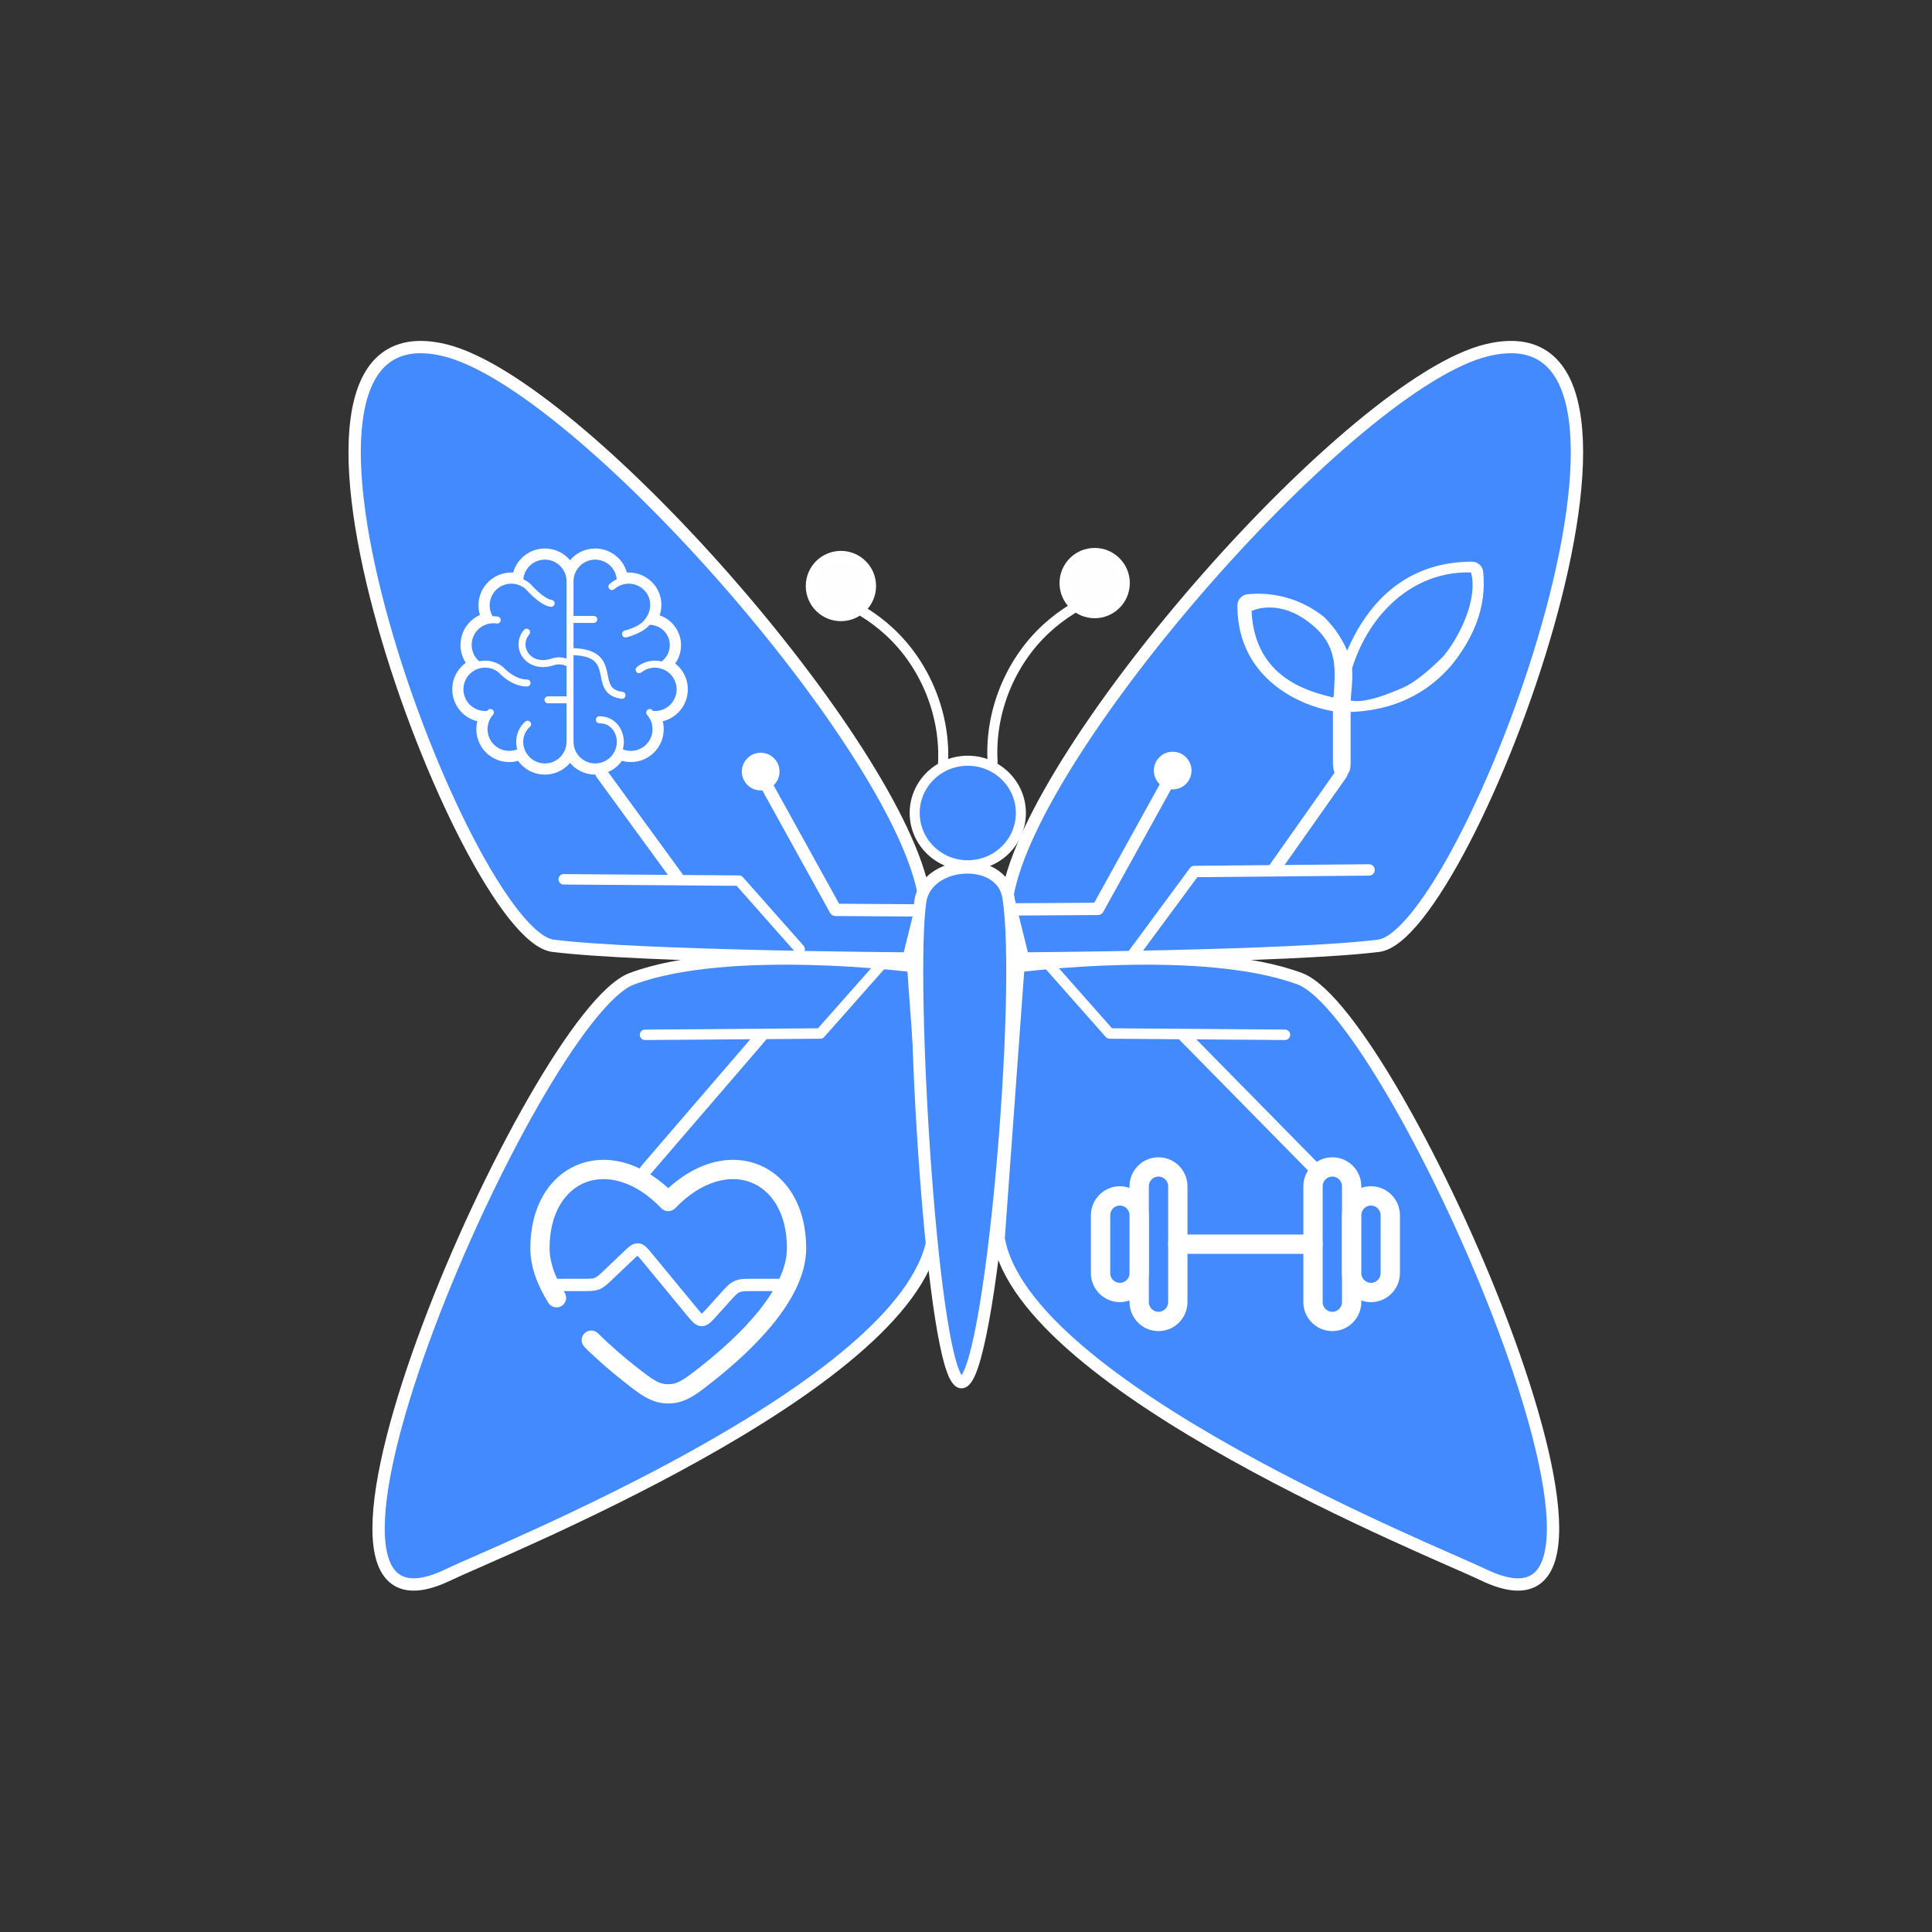 <?xml version="1.0" encoding="UTF-8" standalone="no"?>
<!-- Created with Inkscape (http://www.inkscape.org/) -->

<svg
   version="1.1"
   id="svg1"
   width="1024"
   height="1024"
   viewBox="0 0 1024 1024"
   sodipodi:docname="image.svg"
   inkscape:export-filename="image-512.png"
   inkscape:export-xdpi="48"
   inkscape:export-ydpi="48"
   inkscape:version="1.4 (e7c3feb1, 2024-10-09)"
   xmlns:inkscape="http://www.inkscape.org/namespaces/inkscape"
   xmlns:sodipodi="http://sodipodi.sourceforge.net/DTD/sodipodi-0.dtd"
   xmlns="http://www.w3.org/2000/svg"
   xmlns:svg="http://www.w3.org/2000/svg">
  <rect x="0" y="0" width="1024" height="1024" fill="#333333" stroke="none"/>
  <sodipodi:namedview
     id="namedview1"
     pagecolor="#3c3c3c"
     bordercolor="#000000"
     borderopacity="0.25"
     inkscape:showpageshadow="2"
     inkscape:pageopacity="0.0"
     inkscape:pagecheckerboard="0"
     inkscape:deskcolor="#000000"
     inkscape:export-bgcolor="#00000000"
     inkscape:clip-to-page="true"
     inkscape:zoom="1.0894059"
     inkscape:cx="516.3365"
     inkscape:cy="593.90171"
     inkscape:window-width="1472"
     inkscape:window-height="891"
     inkscape:window-x="0"
     inkscape:window-y="65"
     inkscape:window-maximized="0"
     inkscape:current-layer="g36-5-6" />
  <defs
     id="defs1">
    <inkscape:path-effect
       effect="spiro"
       id="path-effect29"
       is_visible="true"
       lpeversion="1" />
    <inkscape:path-effect
       effect="spiro"
       id="path-effect29-3"
       is_visible="true"
       lpeversion="1" />
  </defs>
  <g
     id="g46"
     inkscape:label="path"
     transform="matrix(0.653,0,0,0.653,178.731,178.905)">
    <g
       id="g33"
       inkscape:label="wing left">
      <path
         style="fill:#448aff;fill-opacity:1;stroke:#ffffff;stroke-width:10;stroke-linecap:round;stroke-linejoin:round;stroke-dasharray:none;stroke-opacity:1"
         d="M 476.385,452.865 C 455.432,331.554 196.24,36.071 86.779,10.155 -90.38,-31.79 103.231,484.79 175.245,493.706 247.259,502.621 463.744,504 463.744,504 Z"
         id="path32"
         sodipodi:nodetypes="cszcc"
         inkscape:label="path32" />
      <path
         style="fill:#448aff;fill-opacity:1;stroke:#ffffff;stroke-width:10;stroke-linecap:round;stroke-linejoin:round;stroke-dasharray:none;stroke-opacity:1"
         d="M 483.581,731.172 C 462.628,852.483 126.228,986.687 90.543,1004.025 -73.21,1083.585 160.183,549.978 239.059,520.474 317.936,490.969 467.508,510.179 467.508,510.179 Z"
         id="path32-0"
         sodipodi:nodetypes="cszcc"
         inkscape:label="path32" />
    </g>
    <g
       id="g33-2"
       inkscape:label="wing right"
       transform="matrix(-1,0,0,1,1020.413,-2.9817727e-4)">
      <path
         style="fill:#448aff;fill-opacity:1;stroke:#ffffff;stroke-width:10;stroke-linecap:round;stroke-linejoin:round;stroke-dasharray:none;stroke-opacity:1"
         d="M 476.385,452.865 C 455.432,331.554 196.24,36.071 86.779,10.155 -90.38,-31.79 103.231,484.79 175.245,493.706 247.259,502.621 463.744,504 463.744,504 Z"
         id="path32-4"
         sodipodi:nodetypes="cszcc"
         inkscape:label="path32" />
      <path
         style="fill:#448aff;fill-opacity:1;stroke:#ffffff;stroke-width:10;stroke-linecap:round;stroke-linejoin:round;stroke-dasharray:none;stroke-opacity:1"
         d="M 483.581,731.172 C 462.628,852.483 126.228,986.687 90.543,1004.025 -73.21,1083.585 160.183,549.978 239.059,520.474 317.936,490.969 467.508,510.179 467.508,510.179 Z"
         id="path32-0-2"
         sodipodi:nodetypes="cszcc"
         inkscape:label="path32" />
    </g>
    <g
       id="g45"
       inkscape:label="dumbell"
       transform="matrix(1.298,0,0,1.298,-242.103,-198.26)">
      <path
         class="st0"
         d="m 700.084,768.006 v 0 c -6.643,0 -12.078,-5.435 -12.078,-12.078 v -72.471 c 0,-6.643 5.435,-12.078 12.078,-12.078 v 0 c 6.643,0 12.078,5.435 12.078,12.078 v 72.471 c 0,6.643 -5.435,12.078 -12.078,12.078 z"
         id="path1-1"
         style="fill:#448aff;fill-opacity:1;stroke:#ffffff;stroke-width:12.078;stroke-linecap:round;stroke-linejoin:round;stroke-miterlimit:10;stroke-dasharray:none;stroke-opacity:1" />
      <path
         class="st0"
         d="m 675.927,749.888 v 0 c -6.643,0 -12.078,-5.435 -12.078,-12.078 v -36.235 c 0,-6.643 5.435,-12.078 12.078,-12.078 v 0 c 6.643,0 12.078,5.435 12.078,12.078 v 36.235 c 0,6.643 -5.435,12.078 -12.078,12.078 z"
         id="path2-0"
         style="fill:#448aff;fill-opacity:1;stroke:#ffffff;stroke-width:12.078;stroke-linecap:round;stroke-linejoin:round;stroke-miterlimit:10;stroke-dasharray:none;stroke-opacity:1" />
      <path
         class="st0"
         d="m 808.789,671.378 v 0 c 6.643,0 12.078,5.435 12.078,12.078 v 72.471 c 0,6.643 -5.435,12.078 -12.078,12.078 v 0 c -6.643,0 -12.078,-5.435 -12.078,-12.078 v -72.471 c 0,-6.643 5.435,-12.078 12.078,-12.078 z"
         id="path3-6"
         style="fill:#448aff;fill-opacity:1;stroke:#ffffff;stroke-width:12.078;stroke-linecap:round;stroke-linejoin:round;stroke-miterlimit:10;stroke-dasharray:none;stroke-opacity:1" />
      <path
         class="st0"
         d="m 832.946,689.496 v 0 c 6.643,0 12.078,5.435 12.078,12.078 v 36.235 c 0,6.643 -5.435,12.078 -12.078,12.078 v 0 c -6.643,0 -12.078,-5.435 -12.078,-12.078 v -36.235 c 0,-6.643 5.435,-12.078 12.078,-12.078 z"
         id="path4"
         style="fill:#448aff;fill-opacity:1;stroke:#ffffff;stroke-width:12.078;stroke-linecap:round;stroke-linejoin:round;stroke-miterlimit:10;stroke-dasharray:none;stroke-opacity:1" />
      <line
         class="st0"
         x1="712.162"
         y1="719.692"
         x2="796.711"
         y2="719.692"
         id="line4"
         style="fill:#448aff;fill-opacity:1;stroke:#ffffff;stroke-width:12.078;stroke-linecap:round;stroke-linejoin:round;stroke-miterlimit:10;stroke-dasharray:none;stroke-opacity:1" />
    </g>
    <g
       id="g44"
       inkscape:label="plant"
       transform="matrix(0.367,0,0,0.367,512.266,184.861)"
       style="fill:#ffffff;fill-opacity:1">
      <path
         d="m 831.333,324.666 c -3.523,0.003 -7.007,-0.737 -10.223,-2.17 -3.217,-1.437 -6.093,-3.537 -8.443,-6.163 -2.32,-2.677 -4.05,-5.81 -5.083,-9.197 -1.037,-3.387 -1.347,-6.953 -0.917,-10.47 0,-3 41,-304.666 307.333,-304.666 6.083,0.037 11.947,2.292 16.487,6.342 4.543,4.05 7.45,9.617 8.18,15.658 7.883,78.493 -20.916,146.041 -70.446,207.442 -53.333,61.666 -129.554,103.224 -236.888,103.224 z M 1111.783,15.772 C 959.718,11.397 851.609,146.007 834.439,295.449 c 32.23,16.397 96.784,-12.109 126.477,-24.638 29.693,-12.529 67.501,-47.154 90.088,-70.145 36.553,-44.334 76.309,-126.522 60.779,-184.895 z"
         fill="#000000"
         id="path1-5"
         style="fill:#ffffff;fill-opacity:1;stroke-width:33.333"
         sodipodi:nodetypes="ccccccccccccccc" />
      <path
         d="m 820.442,324.333 h -3 C 737.109,314.333 595,252 595,89 c 0.027,-6.122 2.271,-12.027 6.315,-16.623 4.044,-4.596 9.616,-7.572 15.685,-8.377 C 677.815,57.844 738.617,75.797 786.333,114 c 24.507,23.828 43.477,52.748 55.573,84.716 12.097,31.968 6.129,66.203 3.535,100.284 0.003,3.523 -0.737,7.007 -2.17,10.223 -1.437,3.217 -3.537,6.097 -6.163,8.443 -4.587,4.13 -10.497,6.493 -16.667,6.667 z M 626.307,101.171 c 7.372,152.775 133.139,178.866 182.473,191.865 -1.407,-44.222 16.26,-105.638 -44.555,-158.039 -62.828,-55.321 -118.97,-42.749 -137.918,-33.826 z"
         fill="#000000"
         id="path2-2"
         style="fill:#ffffff;fill-opacity:1;stroke-width:27.228;stroke-dasharray:none"
         sodipodi:nodetypes="cccsccscccccccc" />
      <path
         d="m 820.442,462.333 c -6.63,0 -3.274,5.298 -7.96,0.608 -4.69,-4.687 -6.148,-18.978 -6.148,-25.608 V 299 c 0,-6.63 2.633,-12.99 7.323,-17.677 4.687,-4.69 0.155,-7.323 6.785,-7.323 6.63,0 12.99,2.633 17.677,7.323 4.69,4.687 7.323,11.047 7.323,17.677 v 137.667 c 0.137,3.35 -0.283,8.511 -0.779,11.83 -0.53,3.547 -0.95,8.086 -8.548,16.665 -2.224,2.511 -3.294,-2.556 -6.394,-1.276 -3.1,1.283 -5.926,-1.505 -9.279,-1.552 z"
         fill="#000000"
         id="path3"
         style="fill:#ffffff;fill-opacity:1;stroke-width:33.333"
         sodipodi:nodetypes="ccsscscscsscc" />
    </g>
    <g
       id="g32"
       inkscape:label="body"
       transform="matrix(0.815,0,0,0.815,-48.413,2.08)">
      <ellipse
         style="fill:#448aff;fill-opacity:1;stroke:#ffffff;stroke-width:10;stroke-dasharray:none;stroke-opacity:1"
         id="path27"
         ry="52.064"
         rx="52.877"
         cy="470.965"
         cx="687.402" />
      <path
         style="fill:#448aff;fill-opacity:1;stroke:#ffffff;stroke-width:11.988;stroke-linecap:round;stroke-linejoin:round;stroke-dasharray:none;stroke-opacity:1"
         d="m 640.094,559.186 c 6.079,-42.004 80.759,-46.504 87.63,-4.776 15.713,95.437 -18.082,485.497 -46.78,483.531 -28.723,-1.968 -52.621,-397.42 -40.85,-478.755 z"
         id="path28"
         sodipodi:nodetypes="ssss" />
    </g>
    <g
       id="g31"
       inkscape:label="antenna"
       transform="matrix(0.815,0,0,0.815,-48.11,-49.026)">
      <g
         id="g30">
        <path
           style="fill:none;fill-opacity:1;stroke:#ffffff;stroke-width:10;stroke-linecap:round;stroke-linejoin:round;stroke-dasharray:none;stroke-opacity:1"
           d="m 662.321,485.702 c 2.95,-49.073 -17.108,-99.048 -53.166,-132.464 -8.032,-7.444 -16.799,-14.095 -26.132,-19.825"
           id="path29"
           inkscape:path-effect="#path-effect29"
           inkscape:original-d="M 662.32121,485.70222 C 644.29886,440.94673 626.27652,397.09235 609.15529,353.23798 592.03406,309.3836 592.03406,340.02159 583.02289,333.4134" />
        <circle
           style="fill:#fefeff;fill-opacity:1;stroke:#ffffff;stroke-width:10;stroke-linecap:round;stroke-linejoin:round;stroke-dasharray:none;stroke-opacity:1"
           id="path30"
           cx="560.67"
           cy="307.621"
           r="30" />
      </g>
      <g
         id="g30-1"
         transform="matrix(-1,0,0,1,1374.061,-2.94)">
        <path
           style="fill:none;fill-opacity:1;stroke:#ffffff;stroke-width:10;stroke-linecap:round;stroke-linejoin:round;stroke-dasharray:none;stroke-opacity:1"
           d="m 662.321,485.702 c 2.95,-49.073 -17.108,-99.048 -53.166,-132.464 -8.032,-7.444 -16.799,-14.095 -26.132,-19.825"
           id="path29-7"
           inkscape:path-effect="#path-effect29-3"
           inkscape:original-d="M 662.32121,485.70222 C 644.29886,440.94673 626.27652,397.09235 609.15529,353.23798 592.03406,309.3836 592.03406,340.02159 583.02289,333.4134" />
        <circle
           style="fill:#fefeff;fill-opacity:1;stroke:#ffffff;stroke-width:10;stroke-linecap:round;stroke-linejoin:round;stroke-dasharray:none;stroke-opacity:1"
           id="path30-9"
           cx="560.67"
           cy="307.621"
           r="30" />
      </g>
    </g>
    <g
       id="g34"
       inkscape:label="wing left trait">
      <path
         style="fill:#448aff;fill-opacity:1;stroke:#ffffff;stroke-width:10;stroke-linecap:round;stroke-linejoin:round;stroke-dasharray:none;stroke-opacity:1"
         d="M 471.826,464.964 404.411,464.546 344.862,356.872"
         id="path33"
         sodipodi:nodetypes="ccc" />
      <circle
         style="fill:#ffffff;fill-opacity:1;stroke:#ffffff;stroke-width:10;stroke-linecap:round;stroke-linejoin:round;stroke-dasharray:none;stroke-opacity:1"
         id="path34"
         cx="343.705"
         cy="352.284"
         r="10.294" />
    </g>
    <g
       id="g34-1"
       inkscape:label="wing left trait"
       transform="matrix(-1,0,0,1,1021.826,-0.82)">
      <path
         style="fill:#448aff;fill-opacity:1;stroke:#ffffff;stroke-width:10;stroke-linecap:round;stroke-linejoin:round;stroke-dasharray:none;stroke-opacity:1"
         d="M 471.826,464.964 404.411,464.546 344.862,356.872"
         id="path33-3"
         sodipodi:nodetypes="ccc" />
      <circle
         style="fill:#ffffff;fill-opacity:1;stroke:#ffffff;stroke-width:10;stroke-linecap:round;stroke-linejoin:round;stroke-dasharray:none;stroke-opacity:1"
         id="path34-4"
         cx="343.705"
         cy="352.284"
         r="10.294" />
    </g>
    <g
       id="g36"
       transform="translate(0,-0.093)"
       inkscape:label="branch top left">
      <path
         style="fill:none;fill-opacity:1;stroke:#ffffff;stroke-width:8.473;stroke-linecap:round;stroke-linejoin:round;stroke-dasharray:none;stroke-opacity:1"
         d="m 375.343,496.54 -49.219,-55.639 -142.307,-1.07"
         id="path35" />
      <path
         style="fill:none;fill-opacity:1;stroke:#ffffff;stroke-width:10;stroke-linecap:round;stroke-linejoin:round;stroke-dasharray:none;stroke-opacity:1"
         d="M 275.872,438.029 214.666,354.093"
         id="path36"
         sodipodi:nodetypes="cc" />
    </g>
    <g
       id="g36-57"
       transform="matrix(-1,0,0,1,1029.747,-0.093)"
       inkscape:label="branch top right">
      <path
         style="fill:none;fill-opacity:1;stroke:#ffffff;stroke-width:9.236;stroke-linecap:round;stroke-linejoin:round;stroke-dasharray:none;stroke-opacity:1"
         d="M 382.992,499.861 333.969,433.489 192.229,432.213"
         id="path35-4" />
      <path
         style="fill:none;fill-opacity:1;stroke:#ffffff;stroke-width:10;stroke-linecap:round;stroke-linejoin:round;stroke-dasharray:none;stroke-opacity:1"
         d="M 268.964,431.12 214.666,354.093"
         id="path36-5" />
    </g>
    <g
       id="g36-5"
       transform="matrix(1,0,0,-1,66.016,1009.52)"
       style="display:inline"
       inkscape:label="branch bottom left">
      <path
         style="fill:none;fill-opacity:1;stroke:#ffffff;stroke-width:8.473;stroke-linecap:round;stroke-linejoin:round;stroke-dasharray:none;stroke-opacity:1"
         d="m 375.343,500.283 -49.219,-55.639 -142.307,-1.07"
         id="path35-7" />
      <path
         style="fill:none;fill-opacity:1;stroke:#ffffff;stroke-width:10;stroke-linecap:round;stroke-linejoin:round;stroke-dasharray:none;stroke-opacity:1"
         d="M 278.175,442.634 184.471,333.758"
         id="path36-2"
         sodipodi:nodetypes="cc" />
    </g>
    <g
       id="g36-5-6"
       transform="rotate(180,480.555,504.76)"
       inkscape:label="branch bottom right">
      <path
         style="fill:none;fill-opacity:1;stroke:#ffffff;stroke-width:8.473;stroke-linecap:round;stroke-linejoin:round;stroke-dasharray:none;stroke-opacity:1"
         d="m 383.374,500.283 -49.219,-55.639 -142.307,-1.07"
         id="path35-7-2" />
      <path
         style="fill:none;fill-opacity:1;stroke:#ffffff;stroke-width:10;stroke-linecap:round;stroke-linejoin:round;stroke-dasharray:none;stroke-opacity:1"
         d="M 273.599,442.709 166.883,334.185"
         id="path36-2-3"
         sodipodi:nodetypes="cc" />
    </g>
    <path
       d="m 284.579,285.544 c 0,-5.135 -1.466,-9.969 -3.996,-14.043 -1.665,-2.678 -3.79,-5.029 -6.265,-6.958 2.382,-3.35 3.999,-7.326 4.538,-11.675 0.134,-1.064 0.196,-2.125 0.196,-3.175 0,-6.378 -2.379,-12.33 -6.364,-16.872 v 0.004 c -2.883,-3.295 -6.646,-5.863 -10.958,-7.336 0.91,-2.767 1.394,-5.65 1.397,-8.558 v -0.017 -0.004 c -0.004,-3.062 -0.536,-6.138 -1.634,-9.073 -1.095,-2.939 -2.756,-5.736 -4.981,-8.222 -2.622,-2.938 -5.774,-5.173 -9.176,-6.663 -3.36,-1.473 -6.968,-2.224 -10.587,-2.241 h -0.106 v -0.004 c -0.01,0.004 -0.103,-0.003 -0.271,0.007 -0.426,0.003 -0.851,0.017 -1.277,0.038 -1.243,-4.497 -3.636,-8.527 -6.838,-11.726 -2.407,-2.41 -5.28,-4.36 -8.472,-5.712 -3.127,-1.325 -6.57,-2.063 -10.154,-2.094 -0.003,0 -0.069,0 -0.182,-0.004 h -0.007 -0.034 -0.004 -0.003 -0.004 -0.007 c -0.048,0 -0.12,0 -0.227,0.004 -3.584,0.034 -7.02,0.772 -10.147,2.094 -3.196,1.352 -6.066,3.302 -8.476,5.712 h 0.004 c -0.549,0.549 -1.071,1.126 -1.572,1.719 -0.498,-0.594 -1.02,-1.17 -1.569,-1.719 -2.407,-2.41 -5.279,-4.36 -8.472,-5.712 -3.127,-1.325 -6.567,-2.063 -10.154,-2.094 0,0 -0.069,0 -0.179,-0.004 h -0.007 -0.034 -0.007 -0.003 -0.003 -0.007 c -0.045,0 -0.12,0 -0.223,0.004 -3.584,0.034 -7.023,0.772 -10.151,2.094 -3.192,1.352 -6.065,3.302 -8.472,5.712 -3.203,3.199 -5.592,7.226 -6.838,11.726 -0.467,-0.028 -0.934,-0.041 -1.404,-0.041 v -0.004 c 0,0 -0.034,0 -0.083,-0.003 -0.01,0.003 -0.093,0 -0.247,0.007 -3.591,0.027 -7.171,0.776 -10.508,2.238 -3.402,1.49 -6.553,3.725 -9.176,6.667 -2.262,2.526 -3.961,5.393 -5.088,8.407 -1.129,3.014 -1.689,6.183 -1.689,9.337 v 0.134 h 0.003 c 0.014,2.596 0.415,5.18 1.177,7.672 -3.144,1.408 -5.966,3.398 -8.31,5.839 v -0.007 c -2.314,2.403 -4.178,5.235 -5.468,8.366 -1.291,3.131 -1.998,6.563 -1.998,10.13 0,0.316 0.007,0.635 0.017,0.951 0.124,3.532 0.941,6.903 2.31,9.955 0.563,1.253 1.222,2.451 1.964,3.594 -2.784,2.026 -5.166,4.573 -6.989,7.508 -2.53,4.074 -3.996,8.908 -3.996,14.043 0,3.67 0.748,7.188 2.097,10.384 1.353,3.196 3.306,6.066 5.716,8.476 h -0.003 c 2.403,2.4 5.263,4.346 8.445,5.698 1.315,0.556 2.684,1.006 4.099,1.349 -0.525,2.104 -0.793,4.253 -0.797,6.395 h -0.003 v 0.058 0.003 0.007 c 0,3.667 0.755,7.329 2.252,10.738 1.496,3.405 3.738,6.56 6.69,9.186 2.526,2.248 5.386,3.941 8.393,5.063 2.959,1.102 6.066,1.658 9.165,1.672 0.048,0.007 0.089,0.007 0.124,0.007 h 0.02 0.007 0.003 0.069 v -0.003 c 2.423,-0.004 4.844,-0.347 7.185,-1.013 0.859,1.208 1.812,2.345 2.86,3.391 v -0.003 c 2.407,2.413 5.279,4.363 8.472,5.716 3.121,1.318 6.553,2.06 10.127,2.091 0.075,0.003 0.144,0.007 0.254,0.007 h 0.003 0.003 c 0.079,0 0.117,-0.004 0.117,-0.004 3.625,-0.013 7.102,-0.758 10.264,-2.094 3.193,-1.353 6.066,-3.302 8.472,-5.712 0.549,-0.549 1.071,-1.126 1.569,-1.723 0.501,0.597 1.023,1.174 1.572,1.723 2.406,2.41 5.28,4.36 8.472,5.712 3.117,1.318 6.55,2.06 10.127,2.091 0.075,0.003 0.144,0.007 0.251,0.007 h 0.003 0.004 0.003 c 0.075,0 0.113,-0.004 0.113,-0.004 3.625,-0.013 7.106,-0.758 10.267,-2.094 3.192,-1.353 6.066,-3.302 8.472,-5.716 v 0.003 c 1.047,-1.047 2.001,-2.183 2.86,-3.391 2.365,0.669 4.806,1.016 7.257,1.016 h 0.007 0.027 c 0.065,0 0.103,-0.003 0.106,-0.003 3.1,-0.017 6.21,-0.57 9.176,-1.679 3.007,-1.119 5.867,-2.811 8.393,-5.06 2.952,-2.626 5.194,-5.781 6.69,-9.186 1.483,-3.385 2.238,-7.013 2.249,-10.652 h 0.003 v -0.079 -0.014 c 0,-2.166 -0.271,-4.332 -0.8,-6.457 1.414,-0.343 2.784,-0.793 4.099,-1.349 3.182,-1.352 6.042,-3.299 8.445,-5.698 h -0.003 c 2.41,-2.41 4.363,-5.28 5.716,-8.476 1.35,-3.196 2.099,-6.714 2.099,-10.384 z m -98.441,-24.96 c -1.957,-0.669 -3.989,-1.009 -6.063,-1.009 -1.926,0 -3.834,0.292 -5.684,0.869 l -0.072,0.028 c -2.537,0.882 -5.009,1.325 -7.35,1.325 -4.133,0 -7.72,-1.369 -10.374,-3.951 -2.4,-2.337 -3.773,-5.537 -3.773,-8.781 0.004,-2.891 1.064,-5.692 3.066,-8.095 1.002,-1.201 0.841,-2.993 -0.357,-3.996 -0.508,-0.426 -1.153,-0.659 -1.819,-0.659 -0.841,0 -1.637,0.371 -2.176,1.016 -2.873,3.436 -4.39,7.494 -4.387,11.73 0,4.765 1.998,9.447 5.482,12.845 3.673,3.591 8.76,5.568 14.346,5.568 2.952,0 6.035,-0.549 9.124,-1.617 1.291,-0.405 2.626,-0.607 3.975,-0.607 2.105,0 4.188,0.512 6.063,1.486 v 24.479 h -15.036 c -1.566,0 -2.835,1.273 -2.835,2.839 0,1.562 1.27,2.835 2.835,2.835 h 15.036 v 31.207 c 0,2.341 -0.457,4.614 -1.322,6.714 -0.01,0.021 -0.021,0.034 -0.031,0.055 -0.666,1.603 -1.565,3.082 -2.65,4.4 -0.024,0.034 -0.051,0.062 -0.075,0.089 -0.158,0.189 -0.316,0.374 -0.477,0.553 -0.145,0.161 -0.295,0.313 -0.447,0.467 -0.048,0.051 -0.096,0.106 -0.148,0.158 l -0.004,0.003 c -0.034,0.034 -0.069,0.062 -0.103,0.096 -0.168,0.168 -0.343,0.336 -0.518,0.494 -0.099,0.089 -0.199,0.175 -0.299,0.261 -0.113,0.099 -0.226,0.199 -0.343,0.295 -0.172,0.141 -0.347,0.274 -0.525,0.412 -0.044,0.034 -0.089,0.069 -0.134,0.103 -1.126,0.844 -2.358,1.551 -3.666,2.108 -0.522,0.22 -1.054,0.412 -1.596,0.583 -0.011,0.004 -0.014,0.004 -0.021,0.007 -0.237,0.072 -0.474,0.141 -0.714,0.202 -0.048,0.013 -0.093,0.027 -0.137,0.037 -0.205,0.055 -0.412,0.096 -0.618,0.144 -0.083,0.017 -0.161,0.038 -0.244,0.055 -0.175,0.034 -0.354,0.062 -0.532,0.096 -0.114,0.017 -0.223,0.041 -0.34,0.055 -0.158,0.028 -0.319,0.041 -0.477,0.062 -0.13,0.017 -0.264,0.034 -0.395,0.048 -0.164,0.017 -0.326,0.027 -0.491,0.038 -0.13,0.01 -0.261,0.024 -0.391,0.031 -0.258,0.013 -0.518,0.017 -0.779,0.017 -0.038,0 -0.075,0.003 -0.113,0.003 -0.041,0 -0.086,-0.003 -0.131,-0.003 -0.254,0 -0.508,-0.004 -0.758,-0.017 -0.137,-0.007 -0.271,-0.021 -0.409,-0.031 -0.154,-0.011 -0.316,-0.021 -0.474,-0.038 -0.137,-0.014 -0.271,-0.034 -0.409,-0.048 -0.154,-0.02 -0.312,-0.037 -0.467,-0.062 -0.117,-0.014 -0.233,-0.038 -0.35,-0.058 -0.175,-0.031 -0.347,-0.058 -0.518,-0.093 -0.086,-0.017 -0.172,-0.041 -0.258,-0.058 -0.202,-0.045 -0.405,-0.089 -0.604,-0.141 -0.048,-0.013 -0.099,-0.027 -0.148,-0.041 -0.237,-0.062 -0.47,-0.127 -0.7,-0.199 -0.013,-0.003 -0.027,-0.007 -0.037,-0.011 -0.539,-0.168 -1.068,-0.36 -1.583,-0.58 -1.312,-0.556 -2.54,-1.263 -3.67,-2.108 -0.048,-0.034 -0.093,-0.075 -0.141,-0.11 -0.175,-0.134 -0.347,-0.264 -0.515,-0.405 -0.127,-0.106 -0.251,-0.216 -0.378,-0.323 -0.086,-0.075 -0.179,-0.151 -0.264,-0.23 -0.21,-0.192 -0.419,-0.391 -0.625,-0.594 -0.003,-0.007 -0.007,-0.01 -0.011,-0.013 -0.295,-0.295 -0.58,-0.604 -0.854,-0.924 -0.045,-0.055 -0.093,-0.106 -0.137,-0.161 -0.882,-1.05 -1.651,-2.204 -2.276,-3.446 -0.01,-0.021 -0.027,-0.045 -0.041,-0.069 -1.194,-2.403 -1.833,-5.067 -1.833,-7.826 0,-2.101 0.47,-4.384 1.329,-6.426 0.947,-2.256 2.348,-4.202 4.05,-5.623 0.583,-0.484 0.941,-1.167 1.009,-1.922 0.069,-0.755 -0.161,-1.49 -0.645,-2.073 -0.539,-0.645 -1.335,-1.016 -2.179,-1.016 -0.663,0 -1.308,0.233 -1.816,0.656 -2.399,2.001 -4.353,4.696 -5.654,7.789 -1.153,2.756 -1.764,5.736 -1.768,8.616 0,2.08 0.278,4.14 0.824,6.141 -0.302,0.12 -0.611,0.237 -0.924,0.34 -0.079,0.027 -0.165,0.055 -0.244,0.079 -0.195,0.062 -0.388,0.12 -0.583,0.175 -0.123,0.034 -0.247,0.069 -0.374,0.103 -0.155,0.038 -0.309,0.075 -0.467,0.11 -0.145,0.038 -0.289,0.069 -0.432,0.096 -0.141,0.031 -0.282,0.055 -0.426,0.082 -0.151,0.028 -0.302,0.051 -0.457,0.075 -0.144,0.021 -0.288,0.041 -0.432,0.058 -0.144,0.017 -0.292,0.037 -0.436,0.055 -0.175,0.013 -0.347,0.027 -0.518,0.038 -0.12,0.01 -0.237,0.02 -0.357,0.027 -0.292,0.014 -0.587,0.024 -0.882,0.024 -4.304,0 -8.455,-1.582 -11.675,-4.445 -3.749,-3.336 -5.894,-8.129 -5.898,-13.148 0,-0.264 0.004,-0.525 0.017,-0.786 0.065,-1.504 0.33,-3 0.783,-4.456 0.02,-0.065 0.037,-0.134 0.062,-0.202 0.007,-0.031 0.021,-0.062 0.031,-0.089 0.072,-0.22 0.148,-0.443 0.23,-0.663 0.003,-0.01 0.007,-0.017 0.013,-0.028 0.113,-0.302 0.237,-0.601 0.371,-0.903 0.014,-0.027 0.028,-0.055 0.038,-0.082 0.14,-0.309 0.288,-0.615 0.45,-0.924 0.004,-0.007 0.007,-0.01 0.007,-0.01 0.663,-1.27 1.48,-2.458 2.444,-3.543 1.04,-1.17 0.934,-2.966 -0.237,-4.006 -0.518,-0.464 -1.188,-0.717 -1.881,-0.717 -0.81,0 -1.586,0.35 -2.121,0.955 -0.168,0.185 -0.329,0.378 -0.491,0.57 -0.258,0.045 -0.419,0.069 -0.553,0.082 -0.223,0.021 -0.508,0.028 -1.126,0.028 h -0.041 -0.01 c -0.302,0 -0.601,-0.01 -0.9,-0.024 -0.017,-0.004 -0.038,-0.004 -0.055,-0.007 -0.278,-0.014 -0.553,-0.034 -0.824,-0.065 -0.041,0 -0.086,-0.011 -0.127,-0.014 -0.251,-0.027 -0.498,-0.058 -0.745,-0.096 -0.045,-0.007 -0.086,-0.014 -0.127,-0.021 -0.251,-0.041 -0.498,-0.083 -0.742,-0.134 -0.027,-0.007 -0.051,-0.014 -0.079,-0.021 -0.264,-0.055 -0.522,-0.113 -0.779,-0.179 -0.004,-0.003 -0.007,-0.003 -0.011,-0.003 -0.834,-0.217 -1.644,-0.494 -2.43,-0.828 -1.304,-0.553 -2.53,-1.263 -3.652,-2.101 -0.048,-0.034 -0.093,-0.072 -0.141,-0.11 -0.175,-0.134 -0.347,-0.264 -0.512,-0.405 -0.123,-0.1 -0.243,-0.206 -0.364,-0.313 -0.093,-0.075 -0.185,-0.158 -0.274,-0.237 -0.213,-0.195 -0.422,-0.391 -0.625,-0.594 -0.206,-0.206 -0.405,-0.419 -0.601,-0.632 -0.042,-0.048 -0.083,-0.096 -0.127,-0.144 -0.144,-0.165 -0.288,-0.33 -0.426,-0.494 -0.117,-0.144 -0.226,-0.288 -0.339,-0.432 -0.058,-0.075 -0.12,-0.151 -0.175,-0.227 -0.158,-0.209 -0.306,-0.419 -0.453,-0.635 -0.01,-0.017 -0.02,-0.031 -0.031,-0.045 -0.632,-0.937 -1.177,-1.936 -1.62,-2.983 -0.323,-0.769 -0.594,-1.562 -0.807,-2.379 -0.007,-0.027 -0.017,-0.055 -0.024,-0.082 -0.058,-0.227 -0.106,-0.453 -0.158,-0.687 -0.013,-0.055 -0.028,-0.113 -0.038,-0.175 -0.041,-0.202 -0.075,-0.409 -0.11,-0.615 -0.014,-0.086 -0.034,-0.168 -0.045,-0.254 -0.028,-0.192 -0.051,-0.385 -0.075,-0.577 -0.01,-0.103 -0.024,-0.199 -0.034,-0.302 -0.02,-0.199 -0.034,-0.398 -0.045,-0.598 -0.007,-0.096 -0.02,-0.192 -0.024,-0.288 -0.013,-0.292 -0.021,-0.591 -0.021,-0.893 0,-0.415 0.013,-0.831 0.044,-1.239 0.017,-0.278 0.051,-0.553 0.086,-0.828 0.014,-0.13 0.024,-0.257 0.041,-0.385 0.048,-0.36 0.113,-0.717 0.185,-1.071 0.011,-0.041 0.014,-0.083 0.021,-0.124 0.082,-0.378 0.175,-0.755 0.281,-1.123 0.004,-0.017 0.007,-0.038 0.011,-0.051 0.106,-0.367 0.223,-0.727 0.35,-1.088 0.01,-0.024 0.014,-0.045 0.024,-0.069 0.12,-0.34 0.258,-0.669 0.398,-0.999 0.021,-0.045 0.034,-0.089 0.055,-0.13 0.137,-0.316 0.292,-0.625 0.45,-0.93 0.028,-0.055 0.051,-0.114 0.079,-0.168 0.189,-0.357 0.391,-0.707 0.604,-1.05 0.21,-0.336 0.429,-0.666 0.656,-0.985 1.133,-1.572 2.516,-2.948 4.092,-4.075 0.031,-0.024 0.058,-0.048 0.089,-0.068 0.055,-0.038 0.113,-0.072 0.168,-0.11 0.597,-0.409 1.215,-0.786 1.861,-1.119 l 0.007,-0.007 c 0.02,-0.01 0.041,-0.021 0.058,-0.028 0.216,-0.113 0.436,-0.216 0.652,-0.316 0.12,-0.055 0.237,-0.11 0.361,-0.165 0.01,0 0.02,-0.01 0.031,-0.014 2.204,-0.958 4.545,-1.449 6.986,-1.449 3.986,0 7.738,1.301 10.858,3.762 0.717,0.786 3.021,3.203 6.46,5.637 2.399,1.696 4.865,3.055 7.332,4.034 3.151,1.253 6.31,1.888 9.392,1.888 1.562,0 2.836,-1.273 2.836,-2.839 0,-1.566 -1.273,-2.836 -2.836,-2.836 -2.358,0 -4.813,-0.501 -7.301,-1.486 -3.598,-1.428 -6.629,-3.635 -8.537,-5.235 -1.085,-0.913 -1.929,-1.723 -2.444,-2.241 -0.274,-0.281 -0.487,-0.505 -0.628,-0.659 l -0.178,-0.199 -0.1,-0.113 c -0.045,-0.051 -0.093,-0.1 -0.148,-0.141 l -0.117,-0.099 c -4.112,-3.316 -9.289,-5.146 -14.589,-5.146 -1.613,0 -3.233,0.172 -4.823,0.512 -0.357,-0.309 -0.69,-0.635 -1.016,-0.968 -0.12,-0.117 -0.237,-0.237 -0.354,-0.361 -0.099,-0.11 -0.195,-0.22 -0.295,-0.329 -0.086,-0.099 -0.178,-0.202 -0.264,-0.305 -0.185,-0.217 -0.364,-0.44 -0.536,-0.666 -0.034,-0.041 -0.062,-0.082 -0.093,-0.124 -0.148,-0.195 -0.292,-0.395 -0.429,-0.597 -0.027,-0.038 -0.051,-0.075 -0.079,-0.117 -0.14,-0.209 -0.278,-0.419 -0.412,-0.638 -0.017,-0.028 -0.034,-0.055 -0.048,-0.083 -0.14,-0.23 -0.278,-0.463 -0.405,-0.7 -0.01,-0.017 -0.017,-0.031 -0.027,-0.048 -0.134,-0.254 -0.264,-0.508 -0.391,-0.766 0,0 0,-0.007 -0.004,-0.01 -0.766,-1.603 -1.291,-3.323 -1.545,-5.101 -0.003,-0.017 -0.007,-0.034 -0.007,-0.034 -0.038,-0.268 -0.062,-0.529 -0.089,-0.786 -0.004,-0.045 -0.01,-0.089 -0.014,-0.134 -0.021,-0.251 -0.034,-0.501 -0.048,-0.755 0,-0.048 -0.007,-0.096 -0.007,-0.145 v -0.003 c -0.007,-0.209 -0.011,-0.419 -0.011,-0.629 0,-0.292 0.007,-0.58 0.021,-0.868 0.004,-0.096 0.014,-0.196 0.021,-0.292 0.014,-0.189 0.024,-0.378 0.041,-0.563 0.011,-0.117 0.031,-0.226 0.041,-0.343 0.021,-0.172 0.041,-0.34 0.065,-0.508 0.014,-0.11 0.034,-0.22 0.051,-0.323 0.031,-0.175 0.058,-0.35 0.093,-0.522 0.017,-0.093 0.041,-0.185 0.062,-0.274 0.038,-0.189 0.079,-0.375 0.124,-0.56 0.017,-0.068 0.038,-0.134 0.055,-0.202 0.055,-0.206 0.11,-0.415 0.172,-0.621 0.014,-0.038 0.028,-0.082 0.041,-0.123 0.072,-0.23 0.144,-0.457 0.226,-0.683 0.003,-0.017 0.014,-0.034 0.017,-0.051 0.089,-0.247 0.182,-0.494 0.285,-0.738 l 0.003,-0.007 c 0.21,-0.515 0.446,-1.013 0.704,-1.504 l 0.004,-0.004 c 0.127,-0.243 0.261,-0.481 0.398,-0.714 0.01,-0.021 0.021,-0.038 0.031,-0.055 0.13,-0.216 0.264,-0.433 0.401,-0.645 0.031,-0.044 0.065,-0.093 0.096,-0.14 0.12,-0.179 0.24,-0.357 0.367,-0.532 0.072,-0.103 0.154,-0.202 0.23,-0.302 0.089,-0.117 0.175,-0.237 0.268,-0.354 0.151,-0.189 0.305,-0.374 0.463,-0.556 0.024,-0.027 0.045,-0.055 0.065,-0.079 0.189,-0.213 0.381,-0.422 0.577,-0.628 0.007,-0.004 0.011,-0.01 0.013,-0.014 0.258,-0.264 0.522,-0.518 0.793,-0.766 0.072,-0.065 0.144,-0.13 0.22,-0.195 0.577,-0.508 1.184,-0.985 1.827,-1.418 0.041,-0.024 0.082,-0.051 0.123,-0.079 0.683,-0.453 1.4,-0.858 2.149,-1.215 0.007,-0.003 0.014,-0.007 0.017,-0.007 1.157,-0.549 2.386,-0.975 3.666,-1.26 0.011,-0.003 0.02,-0.007 0.031,-0.01 1.043,-0.23 2.118,-0.371 3.206,-0.409 0.199,-0.011 0.395,-0.011 0.628,-0.011 h 0.003 c 0.906,0 1.816,0.069 2.705,0.206 0.148,0.021 0.292,0.034 0.436,0.034 1.411,0 2.585,-1.013 2.805,-2.407 0.237,-1.545 -0.828,-2.997 -2.372,-3.237 -1.181,-0.181 -2.379,-0.274 -3.574,-0.274 -0.196,0 -0.395,0.004 -0.59,0.01 -0.127,-0.216 -0.243,-0.44 -0.357,-0.659 -0.127,-0.236 -0.247,-0.474 -0.36,-0.714 -0.041,-0.089 -0.082,-0.175 -0.12,-0.268 -0.117,-0.257 -0.23,-0.512 -0.333,-0.772 -0.031,-0.079 -0.062,-0.161 -0.089,-0.24 -0.103,-0.268 -0.199,-0.536 -0.288,-0.81 -0.028,-0.079 -0.051,-0.165 -0.075,-0.243 -0.082,-0.271 -0.161,-0.539 -0.23,-0.81 -0.028,-0.099 -0.048,-0.192 -0.072,-0.292 -0.058,-0.258 -0.12,-0.515 -0.168,-0.776 -0.028,-0.13 -0.045,-0.258 -0.069,-0.385 -0.038,-0.233 -0.075,-0.463 -0.106,-0.697 -0.024,-0.189 -0.041,-0.378 -0.058,-0.57 -0.017,-0.175 -0.038,-0.35 -0.048,-0.528 -0.024,-0.367 -0.038,-0.738 -0.038,-1.112 v -0.007 c 0,-4.054 1.397,-7.961 3.944,-11.088 0.028,-0.038 0.058,-0.072 0.089,-0.106 0.141,-0.171 0.285,-0.343 0.436,-0.512 0.093,-0.103 0.189,-0.199 0.281,-0.298 0.12,-0.13 0.24,-0.261 0.364,-0.385 3.289,-3.309 7.785,-5.19 12.482,-5.194 h 0.031 c 0.302,0.004 0.601,0.011 0.903,0.028 0.096,0.007 0.192,0.014 0.285,0.02 0.23,0.017 0.463,0.038 0.694,0.062 0.086,0.01 0.171,0.021 0.261,0.031 0.302,0.037 0.608,0.082 0.91,0.134 0.003,0.003 0.01,0.003 0.017,0.003 0.323,0.058 0.645,0.127 0.968,0.206 2.767,0.659 5.348,1.985 7.524,3.886 0.604,0.686 3.22,3.594 6.608,6.598 2.283,2.018 4.456,3.676 6.46,4.926 1.26,0.783 2.427,1.394 3.563,1.868 1.346,0.559 2.582,0.896 3.779,1.026 0.106,0.014 0.21,0.021 0.316,0.021 1.449,0 2.657,-1.085 2.818,-2.526 0.083,-0.752 -0.13,-1.493 -0.604,-2.084 -0.474,-0.594 -1.15,-0.965 -1.905,-1.047 -0.635,-0.069 -1.404,-0.289 -2.228,-0.632 -1.421,-0.587 -3.121,-1.6 -4.916,-2.928 -2.671,-1.974 -5.184,-4.346 -6.821,-5.99 -0.93,-0.934 -1.685,-1.737 -2.152,-2.245 -0.254,-0.278 -0.453,-0.498 -0.587,-0.645 l -0.148,-0.171 -0.851,0.755 0.81,-0.8 -0.072,-0.083 -0.096,-0.099 -0.086,-0.075 c -1.733,-1.548 -3.673,-2.822 -5.777,-3.786 0.144,-1.562 0.494,-3.065 1.02,-4.483 0.017,-0.045 0.034,-0.086 0.051,-0.13 0.072,-0.192 0.148,-0.381 0.226,-0.57 0.031,-0.072 0.065,-0.144 0.096,-0.217 0.069,-0.158 0.137,-0.316 0.209,-0.467 0.045,-0.096 0.093,-0.185 0.137,-0.278 0.065,-0.134 0.13,-0.264 0.199,-0.398 0.055,-0.103 0.117,-0.206 0.175,-0.313 0.062,-0.113 0.124,-0.23 0.192,-0.344 0.065,-0.117 0.137,-0.226 0.206,-0.34 0.062,-0.099 0.12,-0.202 0.186,-0.302 0.079,-0.123 0.161,-0.243 0.243,-0.367 0.058,-0.086 0.117,-0.172 0.179,-0.257 0.093,-0.134 0.192,-0.268 0.292,-0.402 0.051,-0.069 0.099,-0.137 0.151,-0.206 0.12,-0.151 0.24,-0.302 0.36,-0.446 0.041,-0.048 0.075,-0.096 0.113,-0.144 0.148,-0.172 0.295,-0.336 0.443,-0.505 0.021,-0.021 0.041,-0.045 0.062,-0.065 0.171,-0.189 0.347,-0.374 0.529,-0.556 0.206,-0.202 0.415,-0.401 0.628,-0.597 0.062,-0.055 0.127,-0.106 0.189,-0.161 0.148,-0.134 0.298,-0.264 0.453,-0.395 0.144,-0.117 0.295,-0.233 0.446,-0.347 0.069,-0.055 0.141,-0.113 0.213,-0.168 0.206,-0.154 0.419,-0.302 0.632,-0.45 0.017,-0.011 0.031,-0.024 0.048,-0.031 0.934,-0.632 1.933,-1.177 2.983,-1.62 0.505,-0.213 1.026,-0.405 1.555,-0.57 0.024,-0.011 0.045,-0.017 0.065,-0.024 0.227,-0.069 0.457,-0.134 0.683,-0.195 0.055,-0.014 0.11,-0.028 0.168,-0.045 0.196,-0.051 0.395,-0.093 0.594,-0.137 0.089,-0.017 0.175,-0.041 0.264,-0.058 0.171,-0.034 0.343,-0.062 0.518,-0.093 0.117,-0.02 0.233,-0.045 0.35,-0.062 0.155,-0.024 0.313,-0.038 0.467,-0.058 0.137,-0.017 0.272,-0.038 0.409,-0.051 0.158,-0.014 0.323,-0.024 0.481,-0.034 0.134,-0.01 0.264,-0.024 0.401,-0.031 0.258,-0.013 0.515,-0.017 0.776,-0.021 h 0.114 c 0.044,0 0.086,0 0.13,0.003 0.254,0 0.508,0.004 0.762,0.017 0.137,0.007 0.274,0.021 0.409,0.031 0.158,0.01 0.316,0.021 0.471,0.034 0.14,0.017 0.278,0.034 0.419,0.051 0.151,0.02 0.305,0.034 0.457,0.058 0.12,0.017 0.24,0.041 0.357,0.065 0.172,0.027 0.344,0.055 0.512,0.089 0.089,0.017 0.178,0.041 0.271,0.062 0.196,0.041 0.395,0.086 0.59,0.134 0.055,0.017 0.11,0.031 0.165,0.045 0.23,0.062 0.456,0.127 0.68,0.195 0.024,0.007 0.044,0.014 0.068,0.024 0.529,0.164 1.047,0.357 1.559,0.57 1.047,0.446 2.046,0.989 2.983,1.62 0.011,0.007 0.021,0.013 0.034,0.024 0.216,0.147 0.432,0.298 0.645,0.46 0.069,0.048 0.134,0.103 0.202,0.155 0.151,0.12 0.305,0.237 0.457,0.36 0.148,0.12 0.288,0.247 0.432,0.374 0.069,0.062 0.137,0.117 0.21,0.179 0.209,0.196 0.422,0.395 0.624,0.597 0.206,0.206 0.406,0.419 0.601,0.632 0.083,0.089 0.161,0.186 0.24,0.278 0.106,0.12 0.213,0.24 0.313,0.361 1.085,1.318 1.98,2.801 2.647,4.4 0.01,0.017 0.021,0.034 0.028,0.055 0.869,2.101 1.325,4.373 1.325,6.714 v 62.699 z m 89.341,25.852 c -0.007,0.096 -0.017,0.192 -0.024,0.285 -0.01,0.202 -0.024,0.401 -0.044,0.601 -0.01,0.099 -0.024,0.195 -0.034,0.295 -0.024,0.192 -0.045,0.391 -0.075,0.583 -0.01,0.082 -0.027,0.165 -0.041,0.247 -0.034,0.206 -0.072,0.419 -0.114,0.624 -0.01,0.055 -0.024,0.11 -0.038,0.165 -0.048,0.233 -0.099,0.467 -0.161,0.697 -0.003,0.021 -0.01,0.045 -0.017,0.065 -0.213,0.824 -0.484,1.62 -0.81,2.392 -0.556,1.308 -1.267,2.54 -2.108,3.666 -0.037,0.051 -0.082,0.106 -0.123,0.161 -0.127,0.165 -0.258,0.333 -0.391,0.494 -0.11,0.137 -0.227,0.268 -0.344,0.402 -0.068,0.079 -0.137,0.161 -0.21,0.24 -0.192,0.213 -0.391,0.422 -0.594,0.624 l -0.004,0.004 c -0.031,0.027 -0.062,0.055 -0.093,0.086 -0.171,0.171 -0.35,0.343 -0.528,0.505 -0.093,0.083 -0.189,0.165 -0.282,0.244 -0.117,0.106 -0.237,0.209 -0.361,0.312 -0.164,0.134 -0.333,0.264 -0.501,0.395 -0.051,0.038 -0.103,0.079 -0.155,0.12 -0.22,0.161 -0.443,0.323 -0.669,0.477 -0.004,0 -0.004,0.003 -0.007,0.003 -0.93,0.629 -1.926,1.174 -2.973,1.62 -0.779,0.329 -1.586,0.604 -2.42,0.82 -0.007,0.003 -0.014,0.003 -0.021,0.007 -0.258,0.065 -0.515,0.124 -0.772,0.179 -0.028,0.007 -0.058,0.014 -0.086,0.021 -0.244,0.051 -0.494,0.093 -0.742,0.134 -0.041,0.007 -0.082,0.014 -0.123,0.021 -0.247,0.038 -0.498,0.069 -0.748,0.096 -0.041,0.003 -0.083,0.014 -0.127,0.014 -0.271,0.031 -0.546,0.051 -0.82,0.065 -0.021,0.003 -0.041,0.003 -0.058,0.007 -0.298,0.013 -0.597,0.024 -0.899,0.024 h -0.007 -0.045 c -0.305,0 -0.532,0 -0.697,-0.007 -0.213,-0.004 -0.309,-0.014 -0.464,-0.038 -0.134,-0.021 -0.305,-0.051 -0.546,-0.096 -0.151,-0.182 -0.305,-0.361 -0.464,-0.539 -0.536,-0.604 -1.311,-0.955 -2.121,-0.955 -0.693,0 -1.363,0.254 -1.881,0.717 -1.17,1.04 -1.277,2.835 -0.237,4.006 0.965,1.085 1.778,2.269 2.441,3.533 0.004,0.007 0.007,0.014 0.01,0.021 0.161,0.309 0.309,0.618 0.45,0.927 0.014,0.024 0.024,0.051 0.034,0.075 0.137,0.305 0.264,0.614 0.381,0.92 0.004,0.003 0.004,0.01 0.007,0.014 0.021,0.062 0.041,0.12 0.062,0.182 0.069,0.189 0.14,0.381 0.202,0.573 v 0.004 c 0.573,1.764 0.858,3.605 0.858,5.437 -0.003,4.703 -1.892,9.207 -5.207,12.499 -0.223,0.22 -0.453,0.436 -0.69,0.649 -0.202,0.179 -0.409,0.354 -0.618,0.525 -3.124,2.53 -7.02,3.92 -11.057,3.92 -0.295,0 -0.587,-0.01 -0.882,-0.024 -0.117,-0.007 -0.233,-0.017 -0.35,-0.024 -0.175,-0.014 -0.35,-0.024 -0.529,-0.041 -0.141,-0.017 -0.278,-0.038 -0.419,-0.051 -0.151,-0.021 -0.305,-0.041 -0.457,-0.062 -0.144,-0.024 -0.288,-0.048 -0.432,-0.075 -0.151,-0.028 -0.302,-0.055 -0.45,-0.082 -0.137,-0.031 -0.274,-0.058 -0.409,-0.089 -0.168,-0.041 -0.336,-0.079 -0.505,-0.124 -0.114,-0.031 -0.227,-0.061 -0.336,-0.092 -0.213,-0.058 -0.426,-0.124 -0.635,-0.189 -0.065,-0.024 -0.13,-0.041 -0.196,-0.065 -0.312,-0.103 -0.624,-0.22 -0.934,-0.344 0.546,-2.001 0.824,-4.061 0.824,-6.141 -0.004,-2.259 -0.391,-4.641 -1.126,-6.89 -1.256,-3.834 -3.433,-7.126 -6.296,-9.516 -1.634,-1.363 -3.478,-2.42 -5.482,-3.141 -2.142,-0.769 -4.483,-1.16 -6.955,-1.16 -1.566,0 -2.839,1.27 -2.839,2.835 0,1.565 1.273,2.835 2.835,2.835 2.379,0.003 4.534,0.481 6.416,1.421 2.437,1.222 4.459,3.268 5.849,5.925 1.226,2.334 1.926,5.135 1.922,7.689 0,2.76 -0.638,5.423 -1.833,7.826 -0.014,0.021 -0.028,0.048 -0.041,0.069 -0.625,1.242 -1.394,2.399 -2.276,3.45 -0.045,0.051 -0.089,0.103 -0.137,0.155 -0.274,0.323 -0.563,0.638 -0.862,0.937 h -0.004 v 0.003 c -0.034,0.034 -0.069,0.062 -0.103,0.096 -0.172,0.168 -0.343,0.336 -0.522,0.494 -0.096,0.089 -0.199,0.175 -0.299,0.261 -0.113,0.099 -0.223,0.199 -0.34,0.295 -0.175,0.141 -0.35,0.274 -0.525,0.412 -0.045,0.034 -0.089,0.069 -0.134,0.103 -1.129,0.844 -2.358,1.551 -3.67,2.108 -0.522,0.22 -1.054,0.412 -1.596,0.583 -0.007,0.004 -0.014,0.004 -0.021,0.007 -0.233,0.072 -0.474,0.141 -0.714,0.202 -0.045,0.013 -0.089,0.027 -0.134,0.037 -0.206,0.055 -0.412,0.096 -0.618,0.144 -0.082,0.017 -0.164,0.038 -0.243,0.055 -0.179,0.034 -0.357,0.062 -0.532,0.096 -0.113,0.017 -0.226,0.041 -0.339,0.055 -0.158,0.028 -0.316,0.041 -0.477,0.062 -0.134,0.017 -0.264,0.034 -0.398,0.048 -0.161,0.017 -0.323,0.027 -0.487,0.038 -0.131,0.011 -0.261,0.024 -0.395,0.031 -0.258,0.013 -0.515,0.017 -0.776,0.017 -0.037,0 -0.075,0.003 -0.113,0.003 -0.045,0 -0.086,-0.003 -0.13,-0.003 -0.254,0 -0.512,-0.004 -0.762,-0.017 -0.134,-0.007 -0.271,-0.021 -0.405,-0.031 -0.158,-0.011 -0.316,-0.021 -0.474,-0.038 -0.137,-0.014 -0.274,-0.034 -0.409,-0.048 -0.158,-0.02 -0.313,-0.037 -0.467,-0.062 -0.117,-0.014 -0.233,-0.038 -0.35,-0.058 -0.175,-0.031 -0.347,-0.058 -0.522,-0.093 -0.086,-0.017 -0.168,-0.041 -0.254,-0.058 -0.202,-0.045 -0.405,-0.089 -0.604,-0.141 -0.051,-0.013 -0.099,-0.027 -0.148,-0.041 -0.237,-0.062 -0.474,-0.127 -0.704,-0.199 -0.01,-0.003 -0.024,-0.007 -0.034,-0.011 -0.542,-0.168 -1.068,-0.36 -1.586,-0.58 -1.308,-0.556 -2.54,-1.263 -3.666,-2.108 -0.048,-0.034 -0.096,-0.075 -0.144,-0.11 -0.171,-0.134 -0.347,-0.264 -0.515,-0.405 -0.127,-0.106 -0.251,-0.216 -0.374,-0.323 -0.086,-0.075 -0.179,-0.151 -0.264,-0.23 -0.213,-0.192 -0.422,-0.391 -0.625,-0.594 -0.206,-0.206 -0.405,-0.415 -0.601,-0.631 -0.113,-0.124 -0.223,-0.258 -0.333,-0.385 -0.072,-0.086 -0.148,-0.172 -0.22,-0.254 -1.085,-1.318 -1.981,-2.801 -2.647,-4.4 -0.01,-0.021 -0.021,-0.034 -0.031,-0.055 -0.865,-2.101 -1.322,-4.373 -1.322,-6.714 v -70.302 c 3.628,0.137 6.797,0.556 9.423,1.242 2.516,0.652 4.552,1.538 6.217,2.698 1.25,0.872 2.262,1.881 3.107,3.093 1.215,1.74 2.08,3.917 2.801,7.054 0.241,1.037 0.447,2.08 0.663,3.186 0.202,1.023 0.412,2.087 0.648,3.134 0.453,1.994 0.913,3.498 1.49,4.885 0.549,1.325 1.184,2.479 1.946,3.519 1.297,1.788 2.976,3.237 4.991,4.308 2.149,1.147 4.672,1.895 7.717,2.286 0.124,0.017 0.244,0.028 0.367,0.028 1.418,0 2.626,-1.064 2.808,-2.479 0.1,-0.748 -0.103,-1.497 -0.566,-2.094 -0.463,-0.601 -1.133,-0.982 -1.881,-1.082 -2.725,-0.35 -4.844,-1.033 -6.474,-2.077 -1.185,-0.762 -2.087,-1.689 -2.836,-2.917 -0.584,-0.961 -1.071,-2.122 -1.493,-3.557 -0.453,-1.521 -0.786,-3.206 -1.136,-4.991 -0.203,-1.027 -0.412,-2.091 -0.656,-3.165 -0.429,-1.895 -1.074,-4.384 -2.272,-6.807 -0.91,-1.833 -2.06,-3.46 -3.426,-4.837 -2.31,-2.337 -5.4,-4.112 -9.179,-5.279 -3.426,-1.054 -7.442,-1.655 -12.258,-1.819 v -20.48 h 16.453 c 1.566,0 2.839,-1.277 2.839,-2.839 0,-1.565 -1.273,-2.839 -2.839,-2.839 h -16.453 v -28.08 c 0,-2.341 0.457,-4.614 1.322,-6.714 0.01,-0.021 0.021,-0.038 0.031,-0.055 0.666,-1.6 1.562,-3.082 2.647,-4.4 0.058,-0.069 0.12,-0.137 0.179,-0.206 0.124,-0.144 0.247,-0.292 0.378,-0.436 0.151,-0.168 0.305,-0.326 0.463,-0.488 0.045,-0.045 0.086,-0.093 0.134,-0.141 0.203,-0.205 0.415,-0.405 0.628,-0.597 0.062,-0.055 0.124,-0.106 0.186,-0.161 0.151,-0.134 0.302,-0.264 0.453,-0.395 0.148,-0.117 0.295,-0.233 0.446,-0.347 0.072,-0.055 0.141,-0.113 0.213,-0.168 0.21,-0.154 0.419,-0.302 0.635,-0.45 0.017,-0.011 0.031,-0.024 0.044,-0.031 0.937,-0.632 1.936,-1.177 2.983,-1.62 0.508,-0.213 1.03,-0.405 1.558,-0.57 0.024,-0.011 0.045,-0.017 0.069,-0.024 0.22,-0.069 0.45,-0.134 0.679,-0.195 0.055,-0.014 0.11,-0.028 0.165,-0.045 0.199,-0.051 0.398,-0.093 0.597,-0.137 0.086,-0.017 0.175,-0.041 0.261,-0.058 0.175,-0.034 0.35,-0.062 0.522,-0.093 0.117,-0.02 0.233,-0.045 0.35,-0.062 0.154,-0.024 0.309,-0.038 0.467,-0.058 0.134,-0.017 0.272,-0.038 0.409,-0.051 0.158,-0.014 0.319,-0.024 0.481,-0.034 0.134,-0.01 0.264,-0.024 0.398,-0.031 0.258,-0.013 0.518,-0.017 0.779,-0.021 h 0.113 c 0.041,0 0.086,0 0.13,0.003 0.254,0 0.508,0.004 0.759,0.017 0.137,0.007 0.274,0.021 0.412,0.031 0.158,0.011 0.316,0.021 0.47,0.034 0.137,0.017 0.278,0.034 0.419,0.051 0.151,0.02 0.305,0.034 0.453,0.058 0.123,0.017 0.24,0.041 0.36,0.065 0.168,0.027 0.34,0.055 0.508,0.089 0.093,0.017 0.182,0.041 0.271,0.062 0.196,0.041 0.395,0.086 0.59,0.134 0.058,0.017 0.113,0.031 0.168,0.045 0.227,0.062 0.457,0.127 0.68,0.195 0.021,0.007 0.045,0.014 0.065,0.024 0.532,0.164 1.054,0.357 1.558,0.57 1.051,0.446 2.05,0.989 2.987,1.62 0.01,0.007 0.021,0.013 0.031,0.024 0.22,0.147 0.436,0.298 0.649,0.46 0.065,0.048 0.134,0.103 0.199,0.155 0.154,0.12 0.309,0.237 0.457,0.36 0.148,0.12 0.292,0.247 0.436,0.374 0.069,0.062 0.14,0.117 0.206,0.179 0.213,0.196 0.422,0.395 0.628,0.597 0.182,0.182 0.357,0.367 0.532,0.556 0.003,0.003 0.003,0.007 0.007,0.011 0.168,0.181 0.333,0.37 0.491,0.559 0.034,0.041 0.065,0.082 0.096,0.12 0.13,0.155 0.258,0.313 0.381,0.471 0.051,0.069 0.096,0.137 0.148,0.202 0.099,0.134 0.199,0.268 0.295,0.405 0.062,0.086 0.12,0.175 0.179,0.261 0.082,0.12 0.165,0.241 0.243,0.364 0.065,0.099 0.127,0.202 0.189,0.305 0.069,0.11 0.137,0.223 0.202,0.336 0.069,0.114 0.13,0.23 0.196,0.35 0.058,0.1 0.117,0.203 0.172,0.306 0.069,0.134 0.134,0.271 0.202,0.405 0.045,0.089 0.09,0.179 0.134,0.271 0.072,0.155 0.141,0.313 0.21,0.474 0.031,0.068 0.065,0.137 0.096,0.212 0.079,0.186 0.155,0.378 0.23,0.57 0.014,0.045 0.031,0.086 0.048,0.127 0.525,1.418 0.875,2.921 1.02,4.487 -2.104,0.965 -4.044,2.235 -5.781,3.783 -1.167,1.043 -1.267,2.842 -0.227,4.01 0.539,0.601 1.308,0.947 2.118,0.947 0.697,0 1.366,-0.258 1.888,-0.721 2.187,-1.954 4.799,-3.309 7.604,-3.982 0.642,-0.151 1.291,-0.268 1.94,-0.35 0.075,-0.011 0.151,-0.017 0.227,-0.024 0.24,-0.031 0.484,-0.051 0.727,-0.065 0.086,-0.007 0.179,-0.014 0.268,-0.021 0.302,-0.014 0.607,-0.027 0.913,-0.027 h 0.028 c 4.696,0.003 9.196,1.881 12.482,5.19 0.22,0.22 0.436,0.45 0.649,0.686 0.175,0.199 0.347,0.398 0.511,0.597 0.155,0.192 0.305,0.385 0.45,0.58 0.011,0.013 0.021,0.024 0.031,0.037 0.134,0.182 0.261,0.364 0.388,0.549 0.021,0.031 0.045,0.062 0.065,0.093 0.113,0.165 0.216,0.33 0.319,0.498 0.038,0.055 0.072,0.106 0.106,0.165 0.086,0.14 0.168,0.285 0.251,0.432 0.045,0.083 0.096,0.165 0.14,0.248 0.065,0.117 0.124,0.237 0.186,0.357 0.058,0.11 0.12,0.227 0.175,0.34 0.044,0.093 0.089,0.189 0.134,0.282 0.062,0.14 0.13,0.282 0.189,0.426 0.034,0.079 0.065,0.158 0.099,0.237 0.065,0.158 0.13,0.316 0.189,0.474 0.028,0.075 0.051,0.151 0.082,0.227 0.058,0.164 0.114,0.326 0.168,0.491 0.024,0.075 0.045,0.151 0.069,0.227 0.051,0.165 0.103,0.329 0.148,0.498 0.024,0.089 0.045,0.179 0.069,0.267 0.041,0.151 0.079,0.302 0.114,0.457 0.028,0.124 0.055,0.251 0.079,0.378 0.024,0.117 0.048,0.234 0.072,0.354 0.031,0.182 0.058,0.367 0.086,0.553 0.01,0.058 0.021,0.123 0.031,0.185 0.103,0.758 0.155,1.531 0.155,2.317 0,0.36 -0.014,0.721 -0.038,1.085 -0.003,0.079 -0.01,0.158 -0.014,0.24 -0.027,0.344 -0.062,0.69 -0.11,1.037 -0.01,0.079 -0.024,0.158 -0.034,0.236 -0.041,0.289 -0.089,0.573 -0.148,0.859 -0.017,0.093 -0.034,0.185 -0.051,0.278 -0.072,0.319 -0.151,0.638 -0.233,0.958 -0.031,0.12 -0.065,0.24 -0.099,0.361 -0.083,0.282 -0.168,0.559 -0.264,0.838 -0.038,0.117 -0.083,0.233 -0.12,0.35 -0.096,0.267 -0.199,0.529 -0.305,0.789 -0.045,0.11 -0.089,0.22 -0.137,0.326 -0.134,0.313 -0.278,0.629 -0.429,0.937 -0.041,0.082 -0.086,0.164 -0.13,0.25 -0.151,0.299 -0.316,0.601 -0.484,0.896 -0.426,0.735 -0.893,1.449 -1.414,2.135 -0.069,0.079 -0.134,0.165 -0.192,0.251 -0.525,0.67 -1.075,1.298 -1.634,1.861 -1.023,1.033 -2.468,2.091 -4.174,3.062 -2.554,1.452 -5.334,2.523 -7.22,3.162 -1.074,0.367 -1.974,0.635 -2.537,0.797 -0.305,0.082 -0.546,0.151 -0.711,0.192 l -0.22,0.055 c -1.521,0.371 -2.458,1.909 -2.091,3.426 0.309,1.281 1.442,2.169 2.756,2.169 0.226,0 0.453,-0.027 0.673,-0.079 0.298,-0.072 3.028,-0.755 6.467,-2.108 2.087,-0.823 3.999,-1.726 5.681,-2.681 2.214,-1.256 3.979,-2.567 5.403,-4.002 0.45,-0.45 0.889,-0.931 1.315,-1.428 0.432,0.007 0.868,0.034 1.304,0.069 0.017,0.007 0.037,0.01 0.058,0.01 0.226,0.02 0.384,0.034 0.477,0.041 0.007,0.004 0.014,0.004 0.017,0.004 0.028,0 0.051,0.007 0.062,0.007 h 0.003 0.003 c 0.093,0.014 0.186,0.028 0.278,0.041 0.158,0.024 0.319,0.041 0.477,0.069 2.952,0.508 5.699,1.802 7.961,3.738 0.024,0.02 0.045,0.041 0.069,0.061 0.141,0.12 0.278,0.247 0.415,0.374 0.048,0.045 0.099,0.089 0.151,0.134 0.103,0.099 0.206,0.206 0.309,0.312 0.075,0.072 0.151,0.145 0.223,0.223 0.058,0.058 0.11,0.12 0.165,0.179 0.113,0.12 0.227,0.241 0.336,0.364 v 0.003 c 0.292,0.329 0.567,0.673 0.831,1.026 0.028,0.041 0.059,0.079 0.093,0.12 0.096,0.134 0.189,0.274 0.285,0.409 0.045,0.065 0.093,0.134 0.137,0.202 0.079,0.12 0.155,0.24 0.233,0.364 0.055,0.089 0.11,0.175 0.165,0.261 0.065,0.11 0.124,0.22 0.189,0.326 0.058,0.106 0.124,0.213 0.182,0.319 0.051,0.096 0.096,0.192 0.148,0.288 0.062,0.124 0.13,0.248 0.192,0.374 0.038,0.079 0.072,0.161 0.11,0.243 0.069,0.144 0.137,0.289 0.199,0.433 0.027,0.065 0.051,0.13 0.082,0.195 0.065,0.165 0.134,0.33 0.199,0.498 0.017,0.048 0.034,0.103 0.055,0.151 0.065,0.182 0.13,0.364 0.192,0.549 0.014,0.038 0.024,0.075 0.034,0.117 0.065,0.196 0.127,0.395 0.182,0.594 0.007,0.031 0.014,0.058 0.02,0.089 0.058,0.209 0.114,0.416 0.161,0.628 0.007,0.028 0.01,0.055 0.017,0.082 0.048,0.213 0.093,0.429 0.134,0.642 0.007,0.038 0.01,0.072 0.017,0.106 0.034,0.206 0.072,0.415 0.099,0.625 0.007,0.055 0.011,0.11 0.021,0.161 0.024,0.192 0.045,0.384 0.065,0.577 0.007,0.093 0.013,0.186 0.017,0.278 0.014,0.158 0.027,0.313 0.034,0.467 0.011,0.251 0.017,0.501 0.017,0.755 0,0.34 -0.013,0.683 -0.034,1.026 -0.021,0.34 -0.052,0.686 -0.093,1.03 -0.004,0.014 -0.007,0.024 -0.007,0.038 -0.031,0.261 -0.072,0.522 -0.117,0.776 -0.007,0.041 -0.017,0.079 -0.024,0.117 -0.041,0.24 -0.089,0.477 -0.144,0.714 0,0.011 -0.004,0.021 -0.007,0.027 -0.683,2.959 -2.173,5.678 -4.291,7.844 -0.02,0.021 -0.038,0.038 -0.058,0.058 -0.161,0.165 -0.329,0.329 -0.501,0.488 -0.041,0.038 -0.083,0.075 -0.127,0.117 -0.388,0.35 -0.789,0.69 -1.211,1.009 -1.795,-0.436 -3.625,-0.656 -5.455,-0.656 -5.297,0 -10.473,1.83 -14.586,5.146 -1.215,0.982 -1.408,2.774 -0.426,3.989 0.542,0.673 1.346,1.057 2.21,1.057 0.645,0 1.277,-0.223 1.782,-0.629 3.151,-2.544 6.965,-3.889 11.023,-3.889 1.343,0 2.674,0.151 3.968,0.453 0.494,0.385 1.119,0.604 1.754,0.604 0.079,0 0.158,-0.004 0.24,-0.01 0.735,0.264 1.431,0.566 2.077,0.899 0.014,0.007 0.028,0.014 0.038,0.021 l 0.01,0.003 v 0.003 l 0.007,0.004 c 0.645,0.333 1.263,0.71 1.861,1.119 0.055,0.038 0.113,0.072 0.168,0.11 0.031,0.021 0.058,0.048 0.089,0.068 1.895,1.356 3.515,3.076 4.748,5.06 0.212,0.344 0.412,0.694 0.601,1.05 0.038,0.069 0.069,0.141 0.103,0.213 0.151,0.292 0.295,0.583 0.429,0.879 0.02,0.051 0.041,0.106 0.062,0.154 0.137,0.326 0.272,0.649 0.391,0.982 0.01,0.028 0.017,0.058 0.028,0.086 0.127,0.354 0.243,0.707 0.347,1.071 0.003,0.021 0.007,0.041 0.014,0.062 0.103,0.367 0.196,0.738 0.278,1.112 0.007,0.045 0.014,0.086 0.021,0.13 0.072,0.35 0.137,0.707 0.185,1.064 0.017,0.127 0.028,0.254 0.041,0.385 0.034,0.274 0.069,0.549 0.086,0.828 0.031,0.409 0.045,0.824 0.045,1.239 0.003,0.304 -0.003,0.603 -0.017,0.894 z"
       style="display:inline;fill:#ffffff;fill-opacity:1;stroke-width:0.373"
       id="path1"
       inkscape:label="brain" />
    <g
       id="g43"
       inkscape:label="heart"
       transform="matrix(0.48,0,0,0.48,218.654,445.182)">
      <path
         d="m 299.528,674.578 h -51.291 c -14.277,0 -21.416,0 -27.736,2.816 -6.321,2.814 -11.098,8.124 -20.654,18.738 l -22.331,24.816 c -7.839,8.707 -11.758,13.062 -16.729,12.956 -4.971,-0.106 -8.696,-4.622 -16.145,-13.652 L 68.088,627.459 c -6.945,-8.419 -10.419,-12.629 -15.132,-12.912 -4.713,-0.283 -8.665,3.481 -16.569,11.008 L 3.767,656.623 c -9.311,8.866 -13.966,13.301 -19.786,15.629 -5.82,2.326 -12.249,2.326 -25.106,2.326 h -49.904"
         stroke="#1c274c"
         stroke-width="32.546"
         stroke-linecap="round"
         id="path1-9"
         style="fill:#ffffff;fill-opacity:0;stroke:#ffffff;stroke-width:20.831;stroke-dasharray:none;stroke-opacity:1" />
      <path
         d="M 38.326,824.53 48.401,811.752 Z M 104.249,533.561 92.524,544.846 c 3.068,3.187 7.301,4.988 11.725,4.988 4.424,0 8.657,-1.801 11.725,-4.988 z m 65.924,290.971 10.074,12.78 v 0 z m -65.924,34.174 v -16.273 z M -98.479,704.881 c 4.75,7.629 14.786,9.964 22.415,5.214 7.63,-4.75 9.964,-14.787 5.214,-22.416 z m 84.035,51.54 c -6.363,-6.347 -16.666,-6.336 -23.014,0.028 -6.347,6.362 -6.335,16.666 0.028,23.012 z M -96.454,612.464 c 0,-60.816 27.279,-98.55 61.387,-111.525 34.201,-13.009 81.845,-3.622 127.59,43.907 L 115.975,522.276 C 64.085,468.365 3.24,451.546 -46.638,470.519 -96.609,489.527 -129,541.963 -129,612.464 Z m 276.701,224.849 c 32.379,-25.527 71.192,-59.751 102.055,-97.989 30.518,-37.81 55.197,-81.906 55.197,-126.861 h -32.546 c 0,33.652 -18.927,70.428 -47.976,106.42 -28.704,35.562 -65.418,68.068 -96.878,92.87 z M 337.498,612.463 c 0,-70.5 -32.392,-122.936 -82.362,-141.944 -49.878,-18.973 -110.723,-2.154 -162.613,51.757 l 23.451,22.57 c 45.745,-47.529 93.389,-56.916 127.591,-43.907 34.109,12.974 61.387,50.709 61.387,111.524 z M 28.252,837.31 c 27.649,21.797 46.708,37.669 75.998,37.669 v -32.546 c -15.854,0 -25.696,-6.911 -55.849,-30.68 z M 160.099,811.752 c -30.153,23.77 -39.995,30.68 -55.85,30.68 v 32.546 c 29.29,0 48.349,-15.872 75.998,-37.667 z M -70.85,687.679 C -87.036,661.681 -96.454,636.204 -96.454,612.464 H -129 c 0,32.111 12.596,63.627 30.521,92.417 z M 48.401,811.752 C 28.505,796.067 6.413,777.227 -14.443,756.421 l -22.986,23.041 c 21.983,21.932 45.085,41.612 65.681,57.848 z"
         fill="#1c274c"
         id="path2"
         style="fill:#ffffff;fill-opacity:1;stroke-width:20.831;stroke-dasharray:none" />
    </g>
  </g>
</svg>
